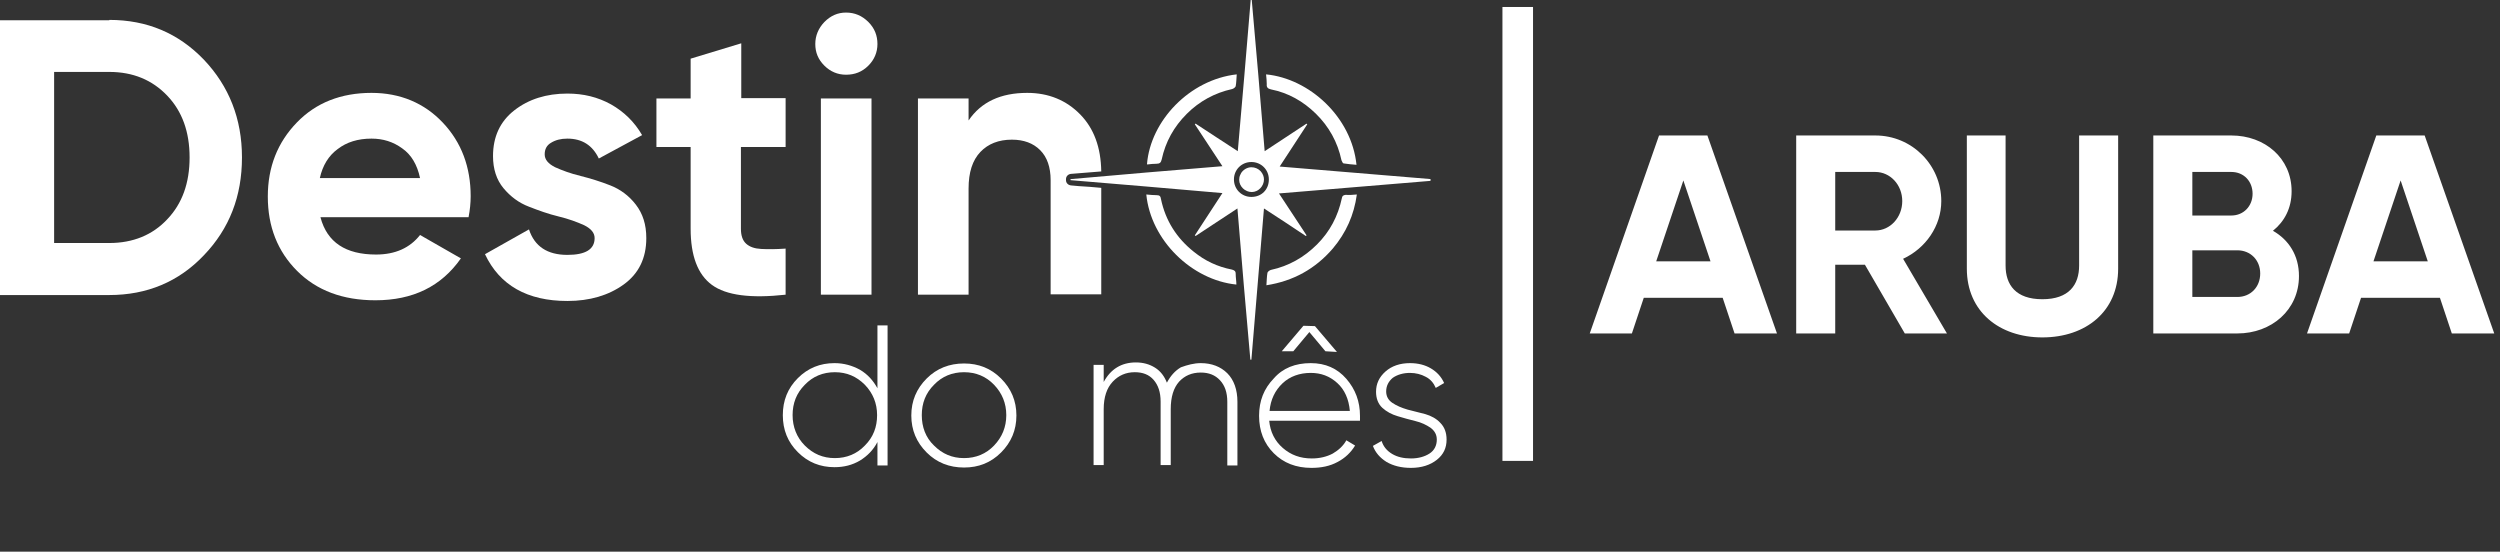 <svg width="716" height="158" viewBox="0 0 716 158" fill="none" xmlns="http://www.w3.org/2000/svg">
<rect x="0" y="0" width="716" height="158" fill="#333333" stroke="none"/>
<path d="M251.3 93.2H254.2V133.3H251.3V126.6C250.1 128.9 248.4 130.6 246.3 131.9C244.1 133.2 241.7 133.8 239 133.8C234.9 133.8 231.4 132.4 228.5 129.5C225.6 126.6 224.2 123.1 224.2 118.9C224.2 114.7 225.6 111.2 228.5 108.3C231.4 105.4 234.9 104 239 104C241.7 104 244.1 104.7 246.3 105.9C248.5 107.2 250.1 109 251.3 111.2V93.2ZM230.5 127.6C232.9 130 235.7 131.2 239.1 131.2C242.5 131.2 245.4 130 247.7 127.6C250.1 125.2 251.2 122.3 251.2 118.9C251.2 115.5 250 112.6 247.7 110.2C245.3 107.8 242.5 106.6 239.1 106.6C235.7 106.6 232.8 107.8 230.5 110.2C228.1 112.6 227 115.5 227 118.9C227 122.3 228.2 125.3 230.5 127.6Z" fill="white"/>
<path d="M276.1 133.9C271.9 133.9 268.3 132.5 265.4 129.6C262.5 126.7 261 123.2 261 119C261 114.8 262.5 111.3 265.4 108.4C268.3 105.5 271.9 104.1 276.1 104.1C280.3 104.1 283.8 105.5 286.7 108.4C289.6 111.3 291.1 114.8 291.1 119C291.1 123.2 289.6 126.7 286.7 129.6C283.8 132.5 280.3 133.9 276.1 133.9ZM267.5 127.6C269.9 130 272.7 131.2 276.1 131.2C279.5 131.2 282.4 130 284.7 127.6C287 125.2 288.2 122.3 288.2 118.9C288.2 115.5 287 112.6 284.7 110.2C282.4 107.8 279.5 106.6 276.1 106.6C272.7 106.6 269.8 107.8 267.5 110.2C265.1 112.6 264 115.5 264 118.9C264 122.3 265.1 125.3 267.5 127.6Z" fill="white"/>
<path d="M343.9 104C347 104 349.6 105 351.5 106.9C353.4 108.8 354.4 111.6 354.4 115.1V133.3H351.5V115.1C351.5 112.4 350.8 110.4 349.4 108.9C348 107.4 346.2 106.7 343.9 106.7C341.3 106.7 339.3 107.6 337.7 109.3C336.1 111.1 335.3 113.7 335.3 117.2V133.2H332.4V115C332.4 112.3 331.7 110.3 330.4 108.8C329.1 107.3 327.3 106.6 325 106.6C322.5 106.6 320.4 107.5 318.7 109.3C317 111.1 316.1 113.7 316.1 117.2V133.2H313.2V104.5H316.1V109.4C318.1 105.7 321.2 103.8 325.3 103.8C327.4 103.8 329.2 104.3 330.8 105.3C332.4 106.3 333.5 107.8 334.2 109.6C335.2 107.7 336.5 106.2 338.2 105.2C340.1 104.5 342 104 343.9 104Z" fill="white"/>
<path d="M375.4 104C379.6 104 383 105.5 385.6 108.5C388.2 111.5 389.5 115 389.5 119.1C389.5 119.3 389.5 119.5 389.5 119.8C389.5 120.1 389.5 120.3 389.5 120.5H363.5C363.8 123.7 365.1 126.3 367.4 128.3C369.7 130.3 372.4 131.3 375.7 131.3C378 131.3 380 130.8 381.7 129.9C383.4 128.9 384.7 127.7 385.6 126.1L388.1 127.6C386.9 129.6 385.2 131.2 383.1 132.3C380.9 133.5 378.4 134 375.6 134C371.2 134 367.6 132.6 364.8 129.8C362 127 360.6 123.4 360.6 119.1C360.6 114.8 362 111.3 364.8 108.4C367.4 105.4 371 104 375.4 104ZM375.4 106.8C372.2 106.8 369.4 107.8 367.3 109.8C365.2 111.8 363.9 114.4 363.6 117.7H386.6C386.3 114.3 385.1 111.6 383 109.7C380.8 107.7 378.3 106.8 375.4 106.8ZM375 95.1L370.4 100.6H367.1L373.3 93.3L376.6 93.4L382.9 100.8L379.6 100.6L375 95.1Z" fill="white"/>
<path d="M397 112.1C397 113.5 397.6 114.6 398.8 115.4C400 116.2 401.4 116.8 403.1 117.3C404.8 117.7 406.5 118.2 408.2 118.6C409.9 119.1 411.4 119.9 412.5 121.1C413.7 122.3 414.3 123.9 414.3 125.9C414.3 128.3 413.4 130.2 411.5 131.7C409.6 133.2 407.1 134 404.1 134C401.3 134 399 133.4 397.1 132.3C395.2 131.1 393.9 129.6 393.2 127.7L395.7 126.3C396.2 127.9 397.2 129.1 398.7 130C400.2 130.9 402 131.3 404.1 131.3C406.2 131.3 408 130.8 409.4 129.9C410.8 129 411.5 127.6 411.5 125.9C411.5 124.5 410.9 123.4 409.7 122.5C408.5 121.7 407.1 121 405.4 120.6C403.7 120.2 402 119.7 400.3 119.2C398.6 118.7 397.1 117.9 395.9 116.8C394.7 115.7 394.1 114.1 394.1 112.2C394.1 109.9 395 108 396.8 106.4C398.6 104.8 401 104 403.8 104C406.1 104 408.1 104.5 409.8 105.5C411.5 106.5 412.8 107.9 413.6 109.7L411.2 111.1C410.6 109.7 409.7 108.6 408.3 107.9C407 107.2 405.5 106.8 403.8 106.8C401.9 106.8 400.2 107.3 398.9 108.2C397.7 109.2 397 110.5 397 112.1Z" fill="white"/>
<path d="M31.3 5.7C42.1 5.7 51.1 9.5 58.4 17.1C65.6 24.7 69.3 34 69.3 45.1C69.3 56.2 65.7 65.5 58.4 73.1C51.2 80.7 42.1 84.5 31.3 84.5H0V5.8H31.3V5.7ZM31.3 69.6C38.1 69.6 43.7 67.3 47.9 62.8C52.2 58.3 54.3 52.4 54.3 45.1C54.3 37.8 52.2 31.9 47.9 27.4C43.6 22.9 38.1 20.6 31.3 20.6H15.5V69.6H31.3Z" fill="white"/>
<path d="M91.8 62.3C93.7 69.4 99 72.9 107.7 72.9C113.2 72.9 117.4 71 120.3 67.3L132 74C126.4 82 118.3 86 107.5 86C98.2 86 90.7 83.2 85.1 77.6C79.5 72 76.7 64.9 76.7 56.3C76.7 47.8 79.5 40.8 85 35.1C90.5 29.4 97.7 26.6 106.4 26.6C114.6 26.6 121.5 29.5 126.8 35.1C132.2 40.8 134.8 47.9 134.8 56.2C134.8 58.1 134.6 60.1 134.2 62.2H91.8V62.3ZM91.6 51H120.3C119.5 47.2 117.8 44.3 115.2 42.5C112.6 40.6 109.7 39.7 106.4 39.7C102.5 39.7 99.3 40.7 96.7 42.7C94.1 44.6 92.4 47.4 91.6 51Z" fill="white"/>
<path d="M156 44.2C156 45.7 157 46.9 159 47.9C161 48.8 163.4 49.7 166.3 50.4C169.1 51.1 172 52 174.8 53.1C177.6 54.2 180.1 56 182.1 58.6C184.1 61.2 185.1 64.3 185.1 68.2C185.1 74 182.9 78.4 178.6 81.5C174.3 84.6 168.9 86.2 162.5 86.2C151 86.2 143.1 81.7 138.9 72.8L151.5 65.7C153.1 70.6 156.8 73 162.5 73C167.7 73 170.3 71.4 170.3 68.2C170.3 66.7 169.3 65.5 167.3 64.5C165.3 63.6 162.9 62.7 160 62C157.1 61.3 154.3 60.3 151.5 59.2C148.6 58.1 146.2 56.3 144.2 53.9C142.2 51.5 141.2 48.4 141.2 44.7C141.2 39.2 143.2 34.8 147.3 31.6C151.4 28.4 156.5 26.8 162.5 26.8C167.1 26.8 171.2 27.8 175 29.9C178.7 32 181.7 34.9 183.9 38.7L171.5 45.4C169.7 41.6 166.7 39.7 162.5 39.7C160.6 39.7 159.1 40.1 157.8 40.9C156.6 41.6 156 42.7 156 44.2Z" fill="white"/>
<path d="M224.9 42.1H212.2V65.5C212.2 67.5 212.7 68.9 213.7 69.8C214.7 70.7 216.1 71.2 218 71.3C219.9 71.4 222.2 71.4 225 71.2V84.4C215 85.5 208 84.6 203.9 81.6C199.8 78.6 197.8 73.2 197.8 65.5V42.1H188V28.2H197.8V16.8L212.3 12.4V28.1H225V42.1H224.9Z" fill="white"/>
<path d="M242.3 21.4C239.9 21.4 237.8 20.5 236.1 18.8C234.3 17 233.5 15 233.5 12.6C233.5 10.2 234.4 8.1 236.1 6.3C237.9 4.5 239.9 3.6 242.3 3.6C244.8 3.6 246.9 4.5 248.7 6.3C250.5 8.1 251.3 10.2 251.3 12.6C251.3 15 250.4 17.1 248.7 18.8C246.9 20.6 244.8 21.4 242.3 21.4ZM235.1 84.4V28.2H249.6V84.4H235.1Z" fill="white"/>
<path d="M409.9 51.3C395.5 50.1 381.1 48.9 366.5 47.7C369.2 43.6 371.8 39.6 374.4 35.6C374.3 35.5 374.2 35.5 374.2 35.4C370.3 38 366.3 40.6 362.2 43.3C361 28.7 359.8 14.3 358.5 0C358.4 0 358.3 0 358.2 0C357 14.4 355.8 28.7 354.5 43.3C350.3 40.6 346.4 38 342.4 35.4C342.3 35.5 342.3 35.5 342.2 35.6C344.8 39.6 347.4 43.5 350.1 47.6C335.5 48.8 321 50 306.6 51.3C306.6 51.4 306.6 51.5 306.6 51.6C321 52.8 335.4 54 350.1 55.3C347.4 59.4 344.8 63.4 342.2 67.4C342.3 67.5 342.4 67.5 342.4 67.6C346.4 65 350.3 62.4 354.4 59.7C355.6 74.3 356.8 88.7 358.1 103C358.2 103 358.3 103 358.4 103C359.6 88.6 360.8 74.3 362 59.7C366.2 62.4 370.1 65 374 67.6L374.2 67.4C371.6 63.5 369 59.5 366.3 55.4C380.9 54.2 395.3 53 409.7 51.8V51.3H409.9ZM358.4 56.4C355.6 56.4 353.4 54.2 353.4 51.4C353.4 48.6 355.6 46.4 358.4 46.4C361.2 46.4 363.4 48.6 363.4 51.4C363.4 54.3 361.3 56.4 358.4 56.4Z" fill="white"/>
<path d="M354.1 81.5C341.3 80.2 329.6 68.8 328.3 55.7C329.4 55.8 330.3 55.9 331.3 55.9C332.1 55.9 332.4 56.2 332.5 57C333.8 63.2 337 68.2 341.9 72.1C345.1 74.7 348.7 76.4 352.8 77.2C353.5 77.4 353.9 77.6 353.9 78.4C353.9 79.5 354.1 80.5 354.1 81.5Z" fill="white"/>
<path d="M354.2 21.3C354.1 22.5 354.1 23.7 353.9 24.7C353.8 25 353.3 25.4 352.9 25.5C347.9 26.6 343.5 29 339.9 32.6C336.2 36.3 333.8 40.6 332.7 45.7C332.5 46.6 332.1 46.9 331.2 46.9C330.3 46.9 329.5 47 328.6 47.1C328.6 47.1 328.5 47.1 328.5 47C329.5 34.6 340.7 22.8 354.2 21.3Z" fill="white"/>
<path d="M388.5 47.2C387.3 47.1 386 47 384.8 46.8C384.6 46.8 384.3 46.2 384.2 45.9C383.1 40.7 380.6 36.2 376.8 32.5C373.2 29 369 26.6 364 25.6C363.1 25.4 362.7 25 362.8 24.1C362.8 23.2 362.7 22.3 362.6 21.3C375 22.5 387.1 33.5 388.5 47.2Z" fill="white"/>
<path d="M388.6 55.7C387.8 61.6 385.5 66.7 381.7 71.2C376.7 77 370.4 80.5 362.7 81.7C362.8 80.4 362.8 79.2 363 78.1C363.1 77.8 363.6 77.4 364 77.3C369.1 76.2 373.5 73.7 377.2 70C380.9 66.3 383.2 61.9 384.3 56.8C384.4 56.1 384.7 55.9 385.4 55.8C386.4 55.9 387.4 55.8 388.6 55.7Z" fill="white"/>
<path d="M362 51.4C362 53.3 360.4 55 358.5 55C356.6 55 354.9 53.4 354.9 51.5C354.9 51 355 50.5 355.2 50.1C355.3 49.9 355.4 49.7 355.5 49.5C356.1 48.6 357.2 47.9 358.4 47.9C359.4 47.9 360.3 48.3 360.9 48.9C361 49 361.1 49.1 361.1 49.1C361.7 49.8 362 50.6 362 51.4Z" fill="white"/>
<path d="M315.4 53.8C313.2 53.6 311 53.4 308.9 53.3L306.7 53.1C305.9 53 305.3 52.4 305.3 51.6C305.3 51.5 305.3 51.4 305.3 51.3C305.3 50.5 305.9 49.9 306.7 49.8C306.7 49.8 310.3 49.5 315.4 49.1C315.3 42.2 313.3 36.8 309.4 32.8C305.4 28.7 300.3 26.6 294.2 26.6C286.6 26.6 281 29.2 277.4 34.5V28.2H262.9V84.4H277.4V54C277.4 49.4 278.5 45.9 280.8 43.5C283 41.2 286 40 289.8 40C293.2 40 295.9 41 297.9 43C299.9 45 300.9 47.9 300.9 51.6V84.3H315.4V53.8Z" fill="white"/>
<rect x="430.3" y="2" width="8.759" height="130" fill="white"/>
<path d="M496.775 95.5L493.373 85.294H470.774L467.372 95.5H455.303L475.148 38.8H488.999L508.925 95.5H496.775ZM474.338 74.845H489.89L482.114 51.679L474.338 74.845ZM545.534 95.5L534.113 75.817H525.608V95.5H514.43V38.8H537.11C547.559 38.8 555.983 47.224 555.983 57.592C555.983 64.72 551.528 71.119 545.048 74.116L557.603 95.5H545.534ZM525.608 49.249V66.016H537.11C541.322 66.016 544.805 62.29 544.805 57.592C544.805 52.894 541.322 49.249 537.11 49.249H525.608ZM584.93 96.634C572.537 96.634 563.303 89.182 563.303 76.951V38.8H574.4V76.06C574.4 81.568 577.316 85.699 584.93 85.699C592.544 85.699 595.46 81.568 595.46 76.06V38.8H606.638V76.951C606.638 89.182 597.404 96.634 584.93 96.634ZM650.971 66.097C655.507 68.689 658.423 73.144 658.423 79.057C658.423 88.777 650.566 95.5 640.765 95.5H616.708V38.8H639.064C648.622 38.8 656.317 45.28 656.317 54.757C656.317 59.617 654.292 63.424 650.971 66.097ZM639.064 49.249H627.886V61.723H639.064C642.547 61.723 645.139 59.05 645.139 55.486C645.139 51.922 642.628 49.249 639.064 49.249ZM640.765 85.051C644.572 85.051 647.326 82.216 647.326 78.328C647.326 74.521 644.572 71.686 640.765 71.686H627.886V85.051H640.765ZM702.201 95.5L698.799 85.294H676.2L672.798 95.5H660.729L680.574 38.8H694.425L714.351 95.5H702.201ZM679.764 74.845H695.316L687.54 51.679L679.764 74.845Z" fill="white"/>
</svg>

